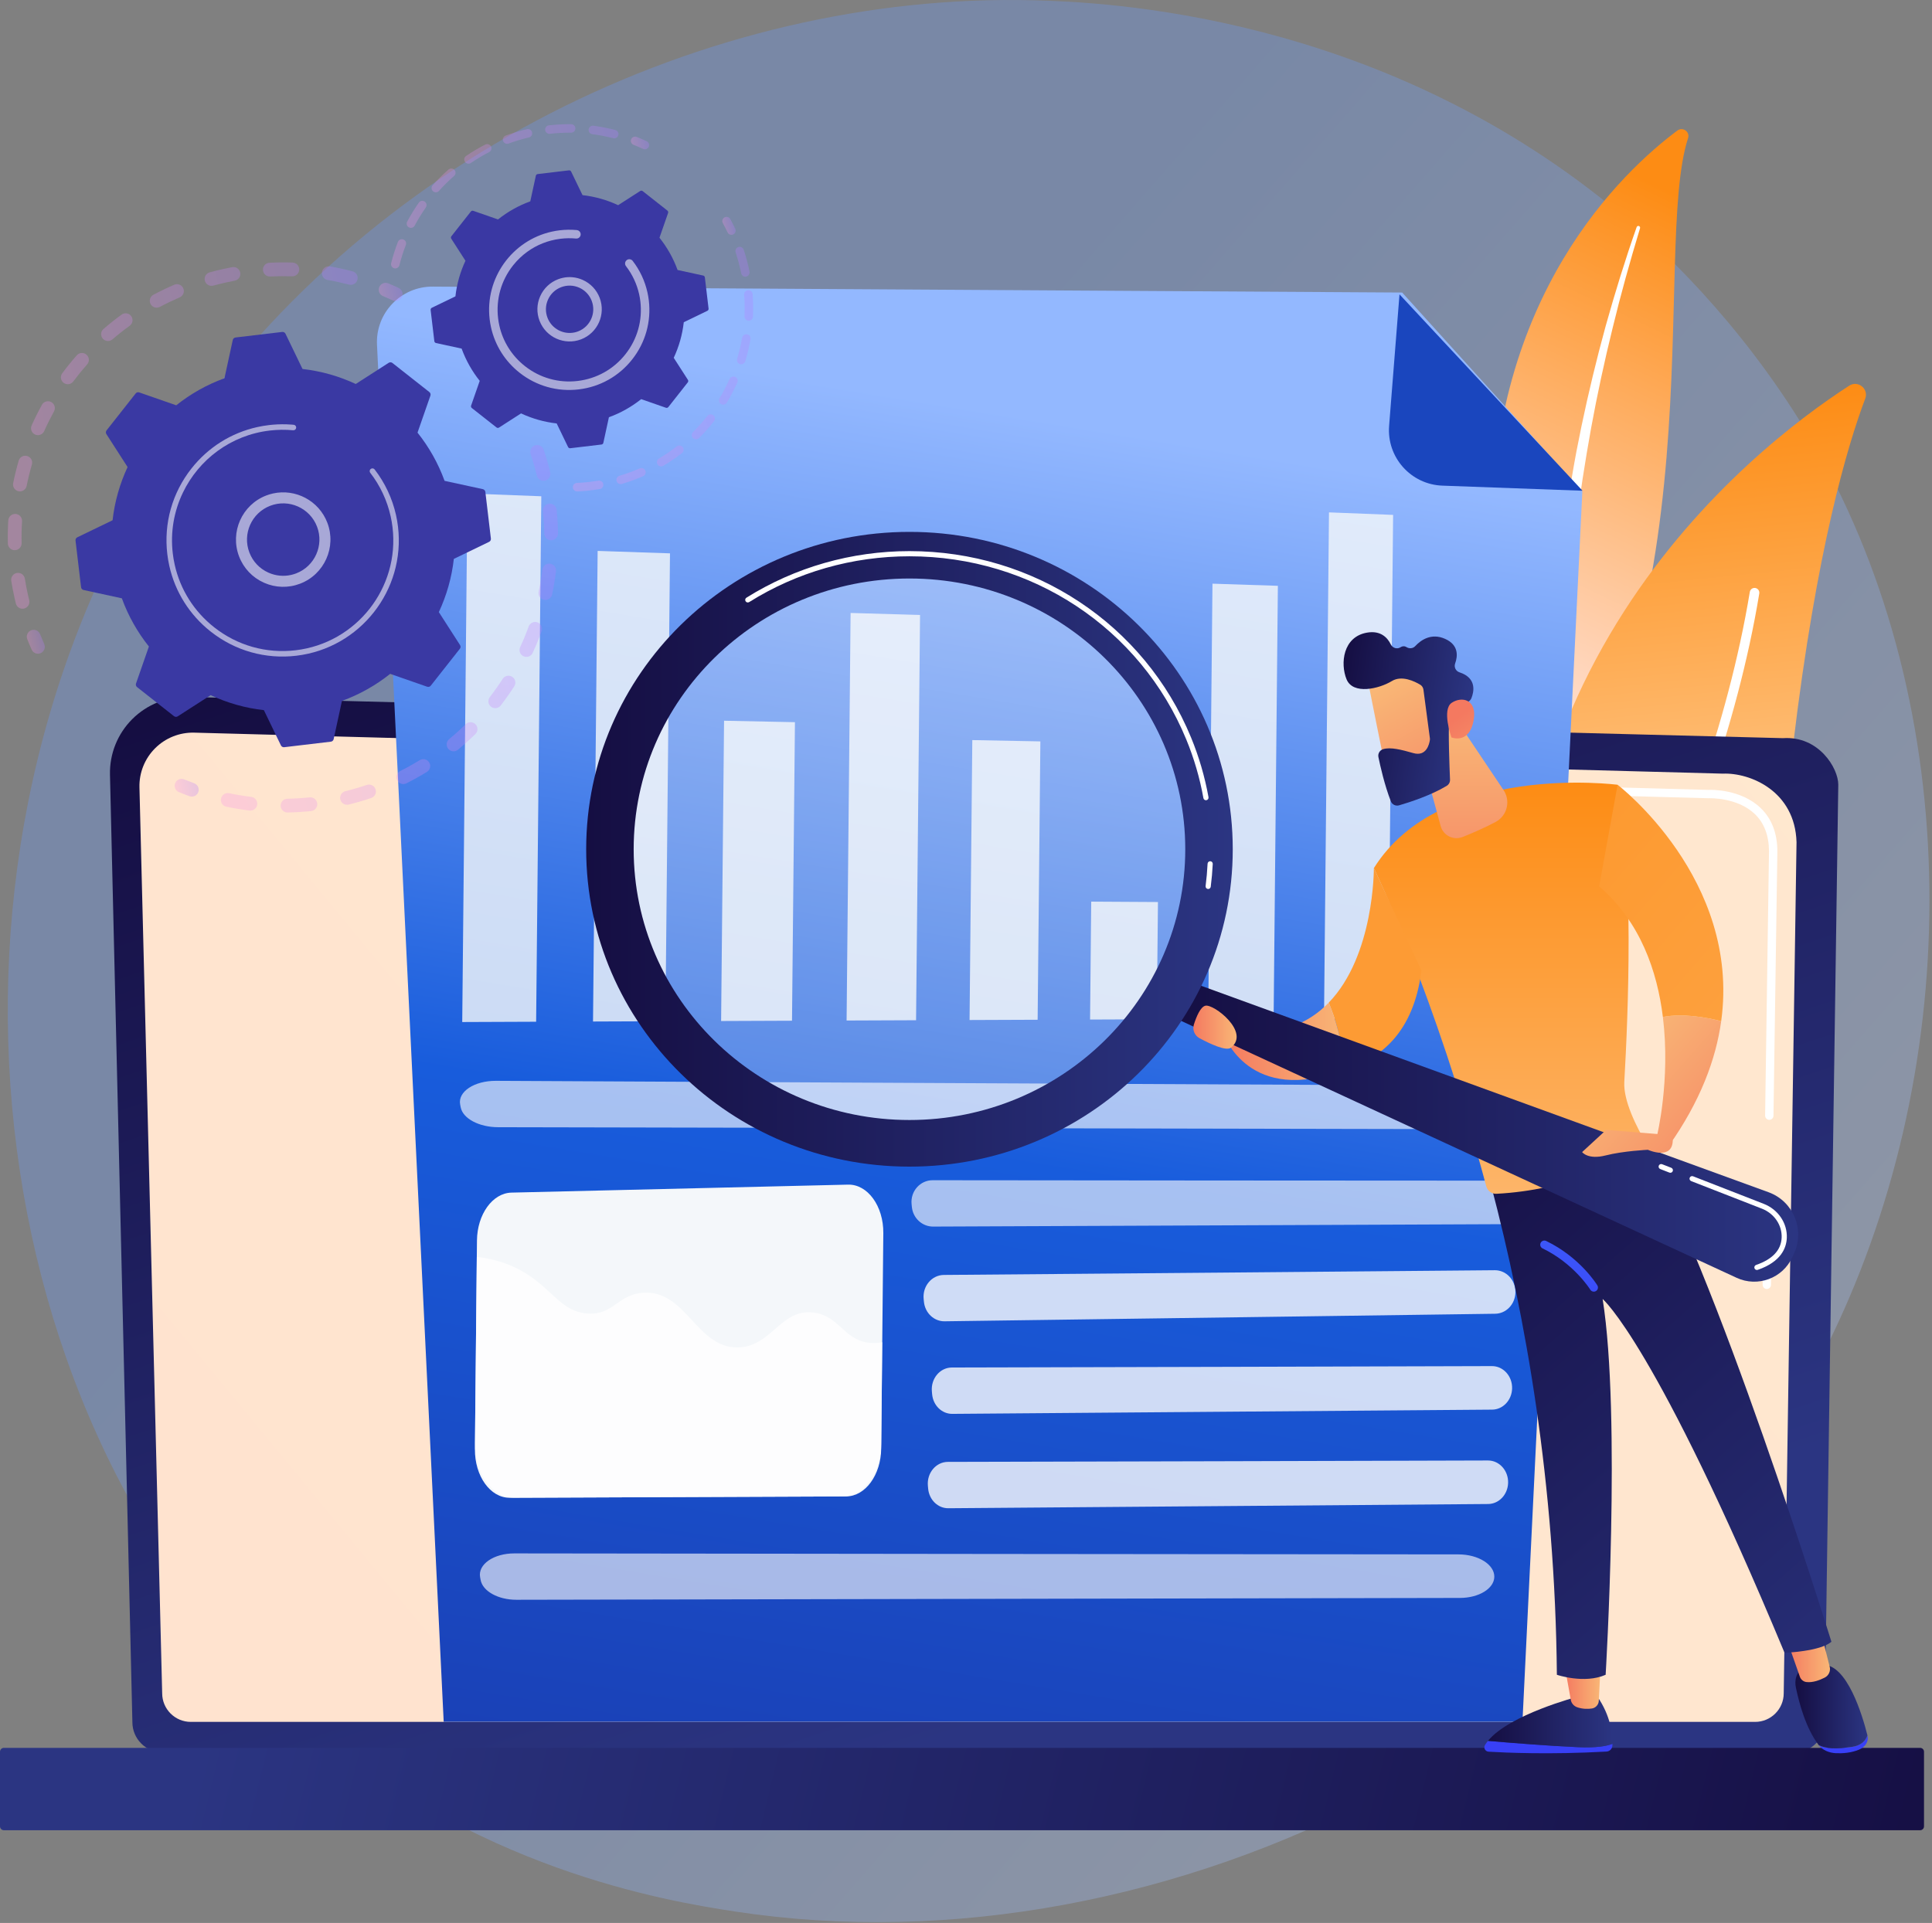 <svg width="678" height="675" viewBox="0 0 678 675" fill="none" xmlns="http://www.w3.org/2000/svg">
<rect x="0" y="0" width="678" height="675" fill="#808080" stroke="none"/>
<path opacity="0.3" d="M648.838 455.826C583.41 608.522 409.123 694.064 257.981 670.99C233.387 667.235 165.962 656.05 106.267 603.285C-8.651 501.708 -33.227 300.572 59.474 158.826C126.943 55.661 247.889 -2.82 362.812 0.105C387.566 0.735 482.435 4.618 565.809 72.758C578.054 82.767 605.064 106.55 629.406 144.279C686.566 232.877 691.479 356.311 648.838 455.826Z" fill="url(#paint0_linear_85_325)"/>
<path d="M592.396 48.475C593.117 46.25 590.523 44.422 588.649 45.82C569.612 60.017 522.787 103.689 523.478 189.388C524.344 296.911 497.853 333.098 467.671 353.577C467.671 353.577 506.698 346.77 534.922 310.203C604.218 220.424 579.58 88.031 592.396 48.475Z" fill="url(#paint1_linear_85_325)"/>
<path d="M575.541 80.112C572.048 91.674 568.784 103.298 565.949 115.026C563.054 126.736 560.515 138.529 558.347 150.384C556.225 162.246 554.326 174.146 552.935 186.109C551.49 198.066 550.56 210.071 549.669 222.128C548.711 234.172 547.815 246.311 545.673 258.396C543.546 270.457 539.946 282.458 534.259 293.445C532.839 296.183 531.363 298.906 529.741 301.515C528.167 304.154 526.476 306.725 524.739 309.265C521.24 314.327 517.399 319.167 513.216 323.699C504.825 332.743 495.065 340.503 484.565 346.815C483.46 347.48 482.026 347.123 481.362 346.017C480.709 344.932 481.042 343.53 482.1 342.85L482.108 342.846C484.618 341.238 487.106 339.604 489.514 337.864C490.732 337.013 491.909 336.11 493.103 335.229C494.262 334.305 495.458 333.425 496.587 332.465C501.168 328.705 505.479 324.628 509.468 320.251C517.479 311.548 524.231 301.602 529.681 291.115C532.348 285.84 534.622 280.377 536.467 274.757C538.309 269.136 539.721 263.365 540.805 257.509C542.974 245.79 543.961 233.782 545.006 221.745C546.066 209.707 547.214 197.617 548.858 185.593C549.664 179.579 550.577 173.581 551.598 167.602C552.091 164.61 552.642 161.628 553.187 158.645C553.761 155.667 554.352 152.693 554.966 149.725C557.447 137.855 560.288 126.067 563.497 114.385C566.763 102.718 570.337 91.142 574.351 79.723C574.466 79.397 574.824 79.225 575.15 79.34C575.466 79.451 575.637 79.793 575.541 80.112Z" fill="white"/>
<path d="M536.685 392.777C537.433 397.02 542.271 399.122 545.913 396.818C566.006 384.108 619.568 343.035 629.264 261.532C637.453 192.707 648.433 156.165 654.568 139.922C655.865 136.487 652.023 133.393 648.94 135.386C614.92 157.375 509.602 239.005 536.685 392.777Z" fill="url(#paint2_linear_85_325)"/>
<path d="M542.426 393.815C542.504 393.889 542.589 393.956 542.683 394.015C543.467 394.513 544.507 394.282 545.005 393.498C545.57 392.609 601.678 303.514 617.386 208.331C617.537 207.415 616.917 206.549 616 206.397C615.083 206.246 614.218 206.866 614.066 207.783C598.472 302.273 542.727 390.81 542.166 391.693C541.726 392.383 541.854 393.272 542.426 393.815Z" fill="white"/>
<path d="M46.46 604.553C46.46 610.372 51.226 615.134 57.051 615.134H629.756C635.58 615.134 640.346 610.372 640.346 604.553L645.112 275.436C645.112 269.617 638.256 258.256 625.691 259.11L65.981 244.627C58.672 244.438 51.606 247.251 46.43 252.41C41.255 257.569 38.423 264.622 38.595 271.923L46.46 604.553Z" fill="url(#paint3_linear_85_325)"/>
<path d="M56.916 594.403C56.916 599.913 61.425 604.422 66.935 604.422H615.944C621.455 604.422 625.963 599.913 625.963 594.403L630.46 295.627C629.931 277.647 614.168 271.185 604.613 271.567L68.181 257.175C63.047 257.037 58.083 259.016 54.446 262.643C50.809 266.27 48.809 271.235 48.938 276.37L56.916 594.403Z" fill="url(#paint4_linear_85_325)"/>
<path d="M620.031 452.463C620.024 452.463 620.016 452.463 620.009 452.463C619.198 452.451 618.55 451.785 618.563 450.973L618.918 426.742C618.93 425.939 619.585 425.296 620.385 425.296C620.393 425.296 620.4 425.296 620.407 425.296C621.218 425.308 621.866 425.974 621.854 426.786L621.498 451.016C621.487 451.82 620.831 452.463 620.031 452.463Z" fill="white"/>
<path d="M620.903 393.087C620.896 393.087 620.889 393.087 620.881 393.087C620.07 393.075 619.422 392.407 619.435 391.596L620.797 298.794C620.771 293.282 619.098 288.88 615.824 285.742C609.71 279.885 600.005 280.184 599.596 280.203L428.141 275.606C427.33 275.585 426.691 274.909 426.712 274.099C426.734 273.288 427.357 272.598 428.22 272.671L599.573 277.269C600.64 277.206 610.973 277.027 617.855 283.621C621.727 287.331 623.704 292.442 623.734 298.808L622.371 391.64C622.359 392.443 621.704 393.087 620.903 393.087Z" fill="white"/>
<path d="M1.362 642.455H673.833C674.583 642.455 675.196 641.842 675.196 641.092V614.9C675.196 614.15 674.583 613.537 673.833 613.537H1.362C0.613 613.537 0 614.15 0 614.9V641.092C0 641.842 0.613 642.455 1.362 642.455Z" fill="url(#paint5_linear_85_325)"/>
<path d="M492.064 102.688L151.87 100.606C140.69 100.537 131.748 109.876 132.302 121.043L155.706 604.377H534.279L555.298 172.544L492.064 102.688Z" fill="url(#paint6_linear_85_325)"/>
<path d="M506.21 170.473C495.128 170.083 486.609 160.532 487.482 149.478L491.129 103.325L555.365 172.26L506.21 170.473Z" fill="#1A46BE"/>
<g opacity="0.79">
<path opacity="0.78" d="M174.073 379.393C233.697 379.725 462.583 380.807 520.38 381.08C527.671 381.114 533.611 384.717 533.508 389.033C533.409 393.141 527.839 396.382 520.9 396.368L174.792 395.677C168.125 395.663 162.44 392.643 161.676 388.708L161.483 387.713C160.61 383.213 166.449 379.351 174.073 379.393Z" fill="white"/>
</g>
<g opacity="0.79">
<path opacity="0.78" d="M180.516 545.278C237.558 545.38 456.532 545.577 511.827 545.626C518.802 545.632 524.492 549.212 524.401 553.528C524.315 557.636 518.992 560.898 512.354 560.911L181.235 561.559C174.857 561.571 169.412 558.572 168.675 554.641L168.488 553.646C167.644 549.15 173.222 545.265 180.516 545.278Z" fill="white"/>
</g>
<g opacity="0.79">
<path opacity="0.78" d="M327.312 414.285C361.778 414.352 494.089 414.419 527.5 414.434C531.715 414.436 535.093 418.012 534.966 422.327C534.844 426.434 531.573 429.698 527.562 429.715L327.473 430.56C323.619 430.576 320.379 427.582 319.999 423.651L319.903 422.657C319.468 418.163 322.904 414.276 327.312 414.285Z" fill="white"/>
</g>
<path opacity="0.79" d="M331.242 447.533C364.524 447.29 492.288 446.163 524.551 445.877C528.621 445.842 531.904 449.386 531.808 453.702C531.716 457.81 528.577 461.104 524.704 461.157L331.497 463.806C327.776 463.857 324.629 460.892 324.238 456.965L324.139 455.972C323.692 451.482 326.987 447.564 331.242 447.533Z" fill="white"/>
<path opacity="0.79" d="M334.041 480.026C366.674 479.983 491.946 479.625 523.579 479.534C527.569 479.523 530.766 483.087 530.645 487.402C530.529 491.51 527.431 494.784 523.633 494.814L334.189 496.3C330.54 496.329 327.474 493.345 327.115 489.416L327.025 488.422C326.615 483.93 329.869 480.032 334.041 480.026Z" fill="white"/>
<path opacity="0.79" d="M332.64 513.154C365.272 513.111 490.544 512.753 522.177 512.662C526.167 512.651 529.365 516.215 529.243 520.53C529.127 524.637 526.029 527.912 522.231 527.942L332.788 529.428C329.139 529.457 326.072 526.473 325.713 522.544L325.623 521.55C325.213 517.058 328.467 513.16 332.64 513.154Z" fill="white"/>
<g opacity="0.81">
<path d="M504.495 357.399L526.577 357.311L527.363 277.37L505.284 277.023L504.495 357.399Z" fill="#F4F7FA"/>
<path d="M464.637 357.557L487.152 357.468L488.889 180.736L466.384 179.853L464.637 357.557Z" fill="#F4F7FA"/>
<path d="M423.992 357.718L446.953 357.627L448.447 205.634L425.495 204.881L423.992 357.718Z" fill="#F4F7FA"/>
<path d="M382.538 357.883L405.957 357.79L406.362 316.631L382.944 316.493L382.538 357.883Z" fill="#F4F7FA"/>
<path d="M340.248 358.051L364.14 357.956L365.1 260.245L341.213 259.786L340.248 358.051Z" fill="#F4F7FA"/>
<path d="M297.097 358.222L321.476 358.125L322.875 215.875L298.503 215.158L297.097 358.222Z" fill="#F4F7FA"/>
<path d="M253.06 358.397L277.942 358.298L278.972 253.5L254.096 252.992L253.06 358.397Z" fill="#F4F7FA"/>
<path d="M208.108 358.575L233.508 358.474L235.122 194.238L209.732 193.38L208.108 358.575Z" fill="#F4F7FA"/>
<path d="M162.212 358.757L188.146 358.654L189.959 174.198L164.036 173.212L162.212 358.757Z" fill="#F4F7FA"/>
</g>
<path d="M178.854 525.753L296.961 525.277C303.672 525.25 309.151 517.749 309.242 508.462L309.985 432.885C310.078 423.371 304.492 415.668 297.618 415.831L179.488 418.634C172.845 418.791 167.471 426.254 167.381 435.447L166.661 508.697C166.568 518.117 172.047 525.781 178.854 525.753Z" fill="#F4F7FA"/>
<g opacity="0.78">
<path d="M206.286 461.079C215.338 461.64 216.755 454.397 225.678 453.781C240.813 452.738 244.317 473.144 258.893 472.976C270.791 472.839 273.919 459.116 285.681 460.756C294.424 461.975 296.068 470.057 304.591 471.299C306.293 471.546 307.971 471.473 309.609 471.158L309.259 506.814C309.158 517.014 303.141 525.252 295.771 525.282L180.359 525.748C172.724 525.778 166.578 517.181 166.681 506.615L167.324 441.205C174.959 442.043 180.514 444.49 184.485 446.953C194.039 452.878 197.153 460.512 206.286 461.079Z" fill="white"/>
</g>
<path d="M522.173 611.086C529.874 611.752 543.239 612.833 553.775 613.297C560.109 613.575 563.755 612.955 565.855 612.114C565.852 612.351 565.845 612.575 565.835 612.783C565.786 613.891 564.885 614.778 563.765 614.841C543.856 615.952 528.023 615.225 522.386 614.882C521.22 614.811 520.526 613.545 521.122 612.551C521.42 612.054 521.781 611.567 522.173 611.086Z" fill="url(#paint7_linear_85_325)"/>
<path d="M553.775 613.296C543.239 612.833 529.874 611.752 522.173 611.086C529.744 601.797 553.775 595.536 553.775 595.536H560.562C565.23 602.265 565.906 608.672 565.855 612.114C563.755 612.955 560.109 613.575 553.775 613.296Z" fill="url(#paint8_linear_85_325)"/>
<path d="M561.705 584.456L561.07 597.025C561.001 598.386 559.982 599.529 558.619 599.724C557.263 599.918 555.447 599.943 553.521 599.302C552.336 598.907 551.456 597.909 551.238 596.691L549.043 584.456H561.705Z" fill="url(#paint9_linear_85_325)"/>
<path d="M649.86 613.202C653.199 612.736 654.71 611.001 655.344 609.147C655.348 609.164 655.352 609.18 655.356 609.197C655.847 611.153 654.708 613.181 652.431 614.145C649.679 615.311 646.67 615.509 644.334 615.413C641.827 615.31 639.527 614.272 638.262 612.612L638.243 612.587C640.759 613.832 644.29 613.979 649.86 613.202Z" fill="url(#paint10_linear_85_325)"/>
<path d="M634.115 584.376H639.712C648.237 584.201 653.591 602.183 655.344 609.147C654.71 611.002 653.199 612.736 649.86 613.202C644.29 613.979 640.759 613.833 638.243 612.588C633.637 606.527 631.353 597.65 630.256 592.469C629.007 586.576 634.115 584.376 634.115 584.376Z" fill="url(#paint11_linear_85_325)"/>
<path d="M638.992 572.71L642.1 585.072C642.481 586.587 641.756 588.155 640.355 588.874C638.616 589.766 636.168 590.704 633.918 590.433C632.86 590.305 631.981 589.56 631.632 588.563L627.069 575.558L638.992 572.71Z" fill="url(#paint12_linear_85_325)"/>
<path d="M642.7 576.283C638.833 579.713 626.255 580.166 626.255 580.166C580.949 471.427 562.416 455.979 562.416 455.979C568.958 497.022 563.471 587.886 563.471 587.886C555.994 591.186 546.356 587.886 546.356 587.886C545.749 520.693 535.421 462.095 523.22 415.896C553.841 415.208 570.125 404.73 575.443 400.524C600.967 441.676 642.7 576.283 642.7 576.283Z" fill="url(#paint13_linear_85_325)"/>
<path d="M567.666 275.474C573.461 304.384 571.384 356.129 570.02 379.731C569.636 386.364 574.267 395.561 578.011 401.835C578.598 402.819 578.235 404.079 577.216 404.603C570.949 407.824 549.719 417.806 525.113 419.048C523.473 419.13 522.008 418.013 521.583 416.426C503.331 348.277 482.132 304.729 482.132 304.729C505.537 267.353 567.666 275.474 567.666 275.474Z" fill="url(#paint14_linear_85_325)"/>
<path d="M559.324 453.405C559.582 453.405 559.842 453.335 560.078 453.192C560.762 452.774 560.979 451.883 560.563 451.2C560.319 450.799 554.458 441.327 542.599 435.605C541.878 435.259 541.011 435.558 540.661 436.281C540.314 437.002 540.616 437.87 541.338 438.218C552.394 443.553 558.028 452.618 558.084 452.709C558.358 453.157 558.836 453.405 559.324 453.405Z" fill="url(#paint15_linear_85_325)"/>
<path d="M604.021 358.446C602.159 371.914 596.659 386.604 585.655 402.209L581.472 398.798C581.472 398.798 586.301 379.207 583.556 356.974C590.343 355.65 598.36 357.014 604.021 358.446Z" fill="url(#paint16_linear_85_325)"/>
<path d="M561.192 311.145L567.666 275.474C567.666 275.474 610.92 308.536 604.021 358.446C598.36 357.014 590.343 355.649 583.556 356.974C581.578 340.957 575.672 323.57 561.192 311.145Z" fill="url(#paint17_linear_85_325)"/>
<path d="M482.132 304.728L498.828 340.686C496.128 362.394 484.466 371.78 471.892 375.38C471.108 365.487 468.606 357.493 466.285 351.965C482.351 335.377 482.132 304.728 482.132 304.728Z" fill="#FD9B34"/>
<path d="M466.285 351.965C468.607 357.494 471.108 365.487 471.893 375.381C438.345 388.397 429.469 363.154 429.469 363.154L435.669 362.06C449.671 363.535 459.451 359.021 466.285 351.965Z" fill="url(#paint18_linear_85_325)"/>
<path d="M497.514 260.336L505.575 289.967C506.48 293.296 510.08 295.083 513.284 293.803C516.74 292.421 521.126 290.535 524.901 288.496C528.931 286.321 530.192 281.137 527.641 277.333L510.883 252.346L497.514 260.336Z" fill="url(#paint19_linear_85_325)"/>
<path d="M414.094 343.326L620.633 418.498C629.295 421.65 633.436 431.514 629.62 439.905L628.993 441.283C625.616 448.707 616.842 451.964 609.439 448.539L408.893 355.765L414.094 343.326Z" fill="url(#paint20_linear_85_325)"/>
<path opacity="0.27" d="M319.16 398.226C375.47 398.226 421.118 353.401 421.118 298.108C421.118 242.814 375.47 197.99 319.16 197.99C262.851 197.99 217.203 242.814 217.203 298.108C217.203 353.401 262.851 398.226 319.16 398.226Z" fill="white"/>
<path d="M205.709 298.107C205.709 359.635 256.503 409.512 319.16 409.512C381.818 409.512 432.611 359.635 432.611 298.107C432.611 236.581 381.818 186.703 319.16 186.703C256.503 186.703 205.709 236.581 205.709 298.107ZM222.375 298.107C222.375 245.619 265.707 203.068 319.16 203.068C372.614 203.068 415.946 245.619 415.946 298.107C415.946 350.597 372.614 393.147 319.16 393.147C265.707 393.147 222.375 350.597 222.375 298.107Z" fill="url(#paint21_linear_85_325)"/>
<path d="M423.986 312.054C423.947 312.054 423.909 312.051 423.87 312.046C423.373 311.983 423.022 311.528 423.085 311.032C423.415 308.448 423.65 305.805 423.78 303.172C423.805 302.672 424.261 302.279 424.731 302.311C425.232 302.336 425.617 302.762 425.592 303.262C425.46 305.94 425.221 308.632 424.885 311.262C424.826 311.719 424.435 312.054 423.986 312.054ZM423.207 280.902C422.776 280.902 422.393 280.594 422.315 280.155C421.052 273.111 419.027 266.18 416.295 259.553C416.295 259.553 416.294 259.55 416.293 259.549C400.198 220.501 362.071 195.27 319.16 195.27C299.148 195.27 279.697 200.828 262.907 211.344C262.48 211.609 261.922 211.481 261.656 211.057C261.39 210.631 261.519 210.072 261.943 209.806C279.023 199.109 298.808 193.456 319.161 193.456C362.806 193.456 401.591 219.128 417.969 258.854C417.969 258.854 417.97 258.856 417.971 258.857C420.752 265.605 422.815 272.663 424.101 279.835C424.189 280.328 423.861 280.799 423.368 280.887C423.313 280.898 423.26 280.902 423.207 280.902Z" fill="white"/>
<path d="M479.88 237.824C479.807 238.333 486.603 271.638 486.603 271.638L505.537 267.353L503.785 234.83C503.785 234.83 481.11 229.306 479.88 237.824Z" fill="url(#paint22_linear_85_325)"/>
<path d="M499.527 242.077L501.79 259.126C501.819 259.344 501.818 259.56 501.787 259.779C501.596 261.115 500.602 265.664 496.01 264.363C491.842 263.183 488.022 262.168 485.382 262.975C484.198 263.337 483.482 264.538 483.731 265.752C484.349 268.778 485.868 275.57 488.089 281.27C488.539 282.427 489.806 283.034 490.998 282.687C494.589 281.64 502.1 279.22 507.687 275.858C508.444 275.402 508.895 274.579 508.858 273.696C508.676 269.392 508.173 256.309 508.597 252.642C508.994 249.2 513.219 247.138 515.054 246.398C515.656 246.156 516.128 245.682 516.368 245.079C517.218 242.949 518.39 238.021 512.179 236.001C510.879 235.578 510.194 234.177 510.655 232.89C511.576 230.329 511.963 226.42 507.158 224.267C502.274 222.078 498.627 224.682 496.657 226.798C495.861 227.653 494.583 227.783 493.595 227.159C493.032 226.804 492.308 226.687 491.432 227.233C490.253 227.968 488.69 227.467 488.081 226.217C486.912 223.817 484.528 221.245 479.747 222.064C471.262 223.517 470.301 232.919 472.54 238.428C474.778 243.938 483.887 241.839 488.457 239.062C491.931 236.95 496.438 239.163 498.399 240.346C499.02 240.72 499.431 241.358 499.527 242.077Z" fill="url(#paint23_linear_85_325)"/>
<path d="M509.359 258.858C509.359 258.858 505.871 249.09 509.455 246.698C513.038 244.306 518.346 245.548 517.177 252.624C515.724 261.425 509.359 258.858 509.359 258.858Z" fill="url(#paint24_linear_85_325)"/>
<path d="M583.197 398.205L563.672 396.613L555.216 404.408C555.216 404.408 557.216 407.174 563.471 405.584C569.725 403.995 578.292 403.605 578.292 403.605C578.292 403.605 586.926 407.497 587.032 400.214L583.197 398.205Z" fill="url(#paint25_linear_85_325)"/>
<path d="M431.957 367.772C430.268 369.092 424.483 366.337 420.943 364.433C419.218 363.505 418.382 361.488 418.974 359.62C419.826 356.934 421.245 353.466 422.995 353.029C425.897 352.303 438.915 362.336 431.957 367.772Z" fill="url(#paint26_linear_85_325)"/>
<path d="M616.558 445.795C616.182 445.795 615.831 445.56 615.701 445.184C615.537 444.71 615.788 444.194 616.261 444.031C622.028 442.037 625.048 438.821 625.236 434.472C625.427 430.059 622.634 425.955 618.285 424.26L593.486 414.591C593.019 414.409 592.788 413.882 592.97 413.416C593.151 412.949 593.678 412.719 594.144 412.9L618.943 422.57C624.016 424.548 627.272 429.362 627.047 434.551C626.894 438.103 625.001 442.929 616.854 445.745C616.757 445.779 616.656 445.795 616.558 445.795Z" fill="white"/>
<path d="M586.174 411.672C586.065 411.672 585.953 411.652 585.845 411.611L582.631 410.357C582.163 410.176 581.932 409.649 582.114 409.183C582.296 408.716 582.824 408.486 583.289 408.667L586.503 409.92C586.97 410.101 587.202 410.628 587.02 411.094C586.88 411.453 586.537 411.672 586.174 411.672Z" fill="white"/>
<g opacity="0.3">
<path d="M187.986 156.268C189.179 156.002 190.404 156.675 190.801 157.859C191.669 160.448 192.437 163.113 193.085 165.78C193.4 167.077 192.604 168.384 191.307 168.699C191.291 168.703 191.276 168.706 191.261 168.71C189.979 168.995 188.698 168.203 188.387 166.921C187.772 164.387 187.042 161.856 186.218 159.397C185.793 158.131 186.475 156.76 187.741 156.336C187.822 156.308 187.904 156.286 187.986 156.268ZM192.412 176.856C192.504 176.835 192.599 176.82 192.696 176.81C194.024 176.675 195.21 177.642 195.346 178.97C195.623 181.698 195.786 184.465 195.831 187.193C195.853 188.528 194.794 189.624 193.454 189.651C192.119 189.672 191.02 188.607 190.998 187.273C190.955 184.68 190.799 182.051 190.536 179.459C190.41 178.227 191.233 177.118 192.412 176.856ZM192.195 197.906C192.458 197.847 192.735 197.832 193.017 197.866C194.342 198.031 195.283 199.237 195.119 200.562C194.784 203.278 194.326 206.013 193.758 208.692C193.48 209.998 192.197 210.83 190.891 210.555C189.586 210.278 188.751 208.994 189.028 207.689C189.568 205.145 190.003 202.549 190.322 199.969C190.45 198.927 191.225 198.122 192.195 197.906ZM187.275 218.383C187.709 218.286 188.175 218.308 188.624 218.471C189.879 218.927 190.526 220.314 190.07 221.569C189.135 224.142 188.077 226.706 186.926 229.189C186.364 230.399 184.928 230.926 183.716 230.366C182.505 229.805 181.979 228.368 182.54 227.156C183.633 224.798 184.638 222.363 185.526 219.917C185.819 219.111 186.496 218.556 187.275 218.383ZM177.913 237.248C178.521 237.113 179.182 237.212 179.747 237.576C180.87 238.299 181.193 239.795 180.47 240.917C178.991 243.213 177.392 245.478 175.718 247.649C174.904 248.706 173.386 248.903 172.328 248.087C171.271 247.272 171.075 245.755 171.89 244.697C173.481 242.634 175.001 240.481 176.407 238.299C176.765 237.742 177.314 237.382 177.913 237.248ZM164.611 253.572C165.399 253.396 166.258 253.619 166.865 254.239C167.799 255.192 167.784 256.722 166.831 257.657C164.877 259.572 162.817 261.428 160.707 263.171C159.677 264.021 158.154 263.876 157.304 262.847C156.454 261.818 156.599 260.294 157.628 259.444C159.633 257.787 161.59 256.025 163.447 254.205C163.781 253.877 164.186 253.667 164.611 253.572ZM79.407 278.446C79.734 278.373 80.08 278.368 80.428 278.441C82.97 278.976 85.569 279.407 88.153 279.721C89.478 279.883 90.421 281.088 90.26 282.412C90.099 283.737 88.894 284.681 87.568 284.52C84.847 284.188 82.109 283.735 79.433 283.172C78.127 282.897 77.29 281.615 77.566 280.309C77.767 279.351 78.51 278.646 79.407 278.446ZM148.033 266.533C149.012 266.315 150.063 266.725 150.618 267.627C151.317 268.765 150.962 270.253 149.825 270.953C147.494 272.386 145.072 273.735 142.627 274.963C141.432 275.556 139.981 275.081 139.382 273.887C138.783 272.695 139.265 271.242 140.458 270.642C142.78 269.477 145.079 268.196 147.293 266.835C147.528 266.69 147.778 266.59 148.033 266.533ZM100.37 280.43C100.525 280.395 100.687 280.375 100.853 280.372C103.451 280.324 106.081 280.163 108.671 279.895C109.999 279.758 111.187 280.723 111.325 282.05C111.462 283.378 110.499 284.572 109.17 284.704C106.445 284.986 103.677 285.155 100.943 285.206C99.608 285.231 98.506 284.168 98.481 282.834C98.459 281.665 99.271 280.675 100.37 280.43ZM128.976 275.467C130.166 275.202 131.39 275.872 131.789 277.054C132.216 278.319 131.536 279.69 130.271 280.118C127.682 280.991 125.019 281.765 122.358 282.416C122.342 282.421 122.325 282.424 122.308 282.428C121.028 282.713 119.749 281.923 119.436 280.644C119.118 279.347 119.911 278.038 121.209 277.721C123.736 277.102 126.265 276.367 128.726 275.536C128.809 275.509 128.892 275.485 128.976 275.467Z" fill="url(#paint27_linear_85_325)"/>
<path d="M63.181 273.463C63.646 273.36 64.146 273.392 64.62 273.586C65.773 274.058 66.956 274.514 68.134 274.942C69.389 275.397 70.038 276.783 69.583 278.038C69.128 279.293 67.741 279.943 66.486 279.486C65.246 279.037 64.003 278.557 62.789 278.06C61.554 277.555 60.962 276.143 61.467 274.908C61.779 274.146 62.435 273.629 63.181 273.463Z" fill="url(#paint28_linear_85_325)"/>
</g>
<g opacity="0.3">
<path d="M11.295 221.131C12.433 220.878 13.62 221.48 14.064 222.599C14.524 223.757 15.016 224.926 15.526 226.07C16.07 227.29 15.522 228.719 14.303 229.262C13.078 229.808 11.654 229.257 11.111 228.039C10.574 226.833 10.055 225.603 9.571 224.384C9.079 223.143 9.685 221.738 10.926 221.245C11.047 221.196 11.171 221.159 11.295 221.131Z" fill="url(#paint29_linear_85_325)"/>
<path d="M78.204 94.448C79.289 94.207 80.383 93.982 81.485 93.776C82.797 93.53 84.061 94.394 84.307 95.706C84.553 97.018 83.684 98.287 82.377 98.528C79.835 99.005 77.317 99.584 74.866 100.258C73.577 100.61 72.249 99.855 71.895 98.568C71.541 97.28 72.298 95.95 73.585 95.596C75.101 95.179 76.655 94.793 78.204 94.448ZM94.159 92.285C94.291 92.255 94.428 92.237 94.567 92.23C97.261 92.095 99.99 92.073 102.679 92.165C104.013 92.21 105.058 93.329 105.013 94.662C104.967 95.997 103.846 97.045 102.514 96.996C99.96 96.909 97.368 96.93 94.808 97.057C93.475 97.124 92.34 96.097 92.274 94.764C92.214 93.57 93.031 92.536 94.159 92.285ZM61.583 99.809C62.696 99.562 63.862 100.131 64.327 101.216C64.854 102.443 64.285 103.864 63.059 104.391C60.712 105.397 58.376 106.518 56.116 107.724C54.937 108.35 53.474 107.906 52.846 106.729C52.217 105.55 52.663 104.086 53.841 103.458C56.221 102.189 58.681 101.008 61.153 99.948C61.294 99.887 61.438 99.842 61.583 99.809ZM114.849 93.537C115.148 93.471 115.465 93.461 115.786 93.516C118.441 93.976 121.108 94.556 123.713 95.238C125.004 95.576 125.777 96.897 125.439 98.188C125.101 99.48 123.781 100.253 122.488 99.914C120.015 99.266 117.482 98.716 114.961 98.279C113.645 98.052 112.764 96.8 112.992 95.485C113.164 94.491 113.921 93.744 114.849 93.537ZM43.572 110.031C44.484 109.828 45.472 110.167 46.056 110.973C46.839 112.054 46.598 113.565 45.517 114.349C43.45 115.846 41.418 117.453 39.477 119.126C38.466 119.997 36.939 119.884 36.068 118.872C35.197 117.861 35.31 116.335 36.321 115.464C38.364 113.703 40.504 112.011 42.68 110.434C42.956 110.234 43.26 110.101 43.572 110.031ZM28.24 123.958C28.969 123.796 29.764 123.973 30.367 124.505C31.367 125.389 31.462 126.917 30.579 127.917C28.884 129.836 27.251 131.849 25.724 133.9C24.928 134.972 23.414 135.194 22.342 134.396C21.271 133.598 21.049 132.084 21.846 131.013C23.453 128.855 25.172 126.737 26.955 124.717C27.306 124.32 27.758 124.066 28.24 123.958ZM16.308 140.897C16.863 140.773 17.463 140.844 18 141.14C19.169 141.784 19.594 143.254 18.949 144.423C17.712 146.667 16.555 148.987 15.513 151.321C14.968 152.539 13.54 153.086 12.32 152.541C11.101 151.996 10.555 150.567 11.1 149.347C12.197 146.893 13.414 144.45 14.716 142.089C15.065 141.457 15.655 141.042 16.308 140.897ZM8.355 160.033C8.74 159.947 9.15 159.954 9.555 160.072C10.836 160.445 11.572 161.787 11.199 163.068C10.483 165.527 9.863 168.044 9.358 170.55C9.095 171.858 7.818 172.705 6.512 172.442C5.203 172.179 4.356 170.904 4.62 169.595C5.152 166.956 5.804 164.305 6.558 161.717C6.814 160.839 7.523 160.218 8.355 160.033ZM4.796 180.456C5.012 180.407 5.238 180.389 5.471 180.403C6.803 180.485 7.817 181.631 7.735 182.963C7.579 185.513 7.529 188.103 7.589 190.663C7.62 191.998 6.559 193.104 5.228 193.135C3.893 193.166 2.786 192.109 2.756 190.774C2.693 188.079 2.745 185.352 2.91 182.668C2.977 181.568 3.771 180.684 4.796 180.456ZM5.81 201.147C5.858 201.136 5.907 201.127 5.957 201.119C7.275 200.909 8.514 201.807 8.724 203.125C9.021 204.986 9.379 206.859 9.788 208.695C9.936 209.36 10.092 210.022 10.253 210.679C10.571 211.976 9.779 213.286 8.482 213.603C7.176 213.951 5.877 213.129 5.559 211.833C5.388 211.141 5.225 210.446 5.07 209.746C4.639 207.815 4.263 205.844 3.951 203.887C3.748 202.618 4.572 201.423 5.81 201.147Z" fill="url(#paint30_linear_85_325)"/>
<path d="M134.807 99.339C135.276 99.234 135.78 99.268 136.257 99.466C137.466 99.967 138.687 100.504 139.886 101.061C141.097 101.623 141.623 103.061 141.061 104.271C140.498 105.482 139.062 106.009 137.85 105.446C136.711 104.917 135.551 104.407 134.404 103.931C133.172 103.42 132.587 102.005 133.098 100.772C133.412 100.016 134.065 99.504 134.807 99.339Z" fill="url(#paint31_linear_85_325)"/>
</g>
<path d="M137.719 127.414C137.34 127.116 136.814 127.091 136.409 127.351L124.844 134.789C119.027 132.071 112.734 130.26 106.167 129.523L100.187 117.151C99.977 116.717 99.515 116.464 99.036 116.521L82.658 118.466C82.18 118.523 81.79 118.877 81.687 119.348L78.771 132.776C72.56 135.031 66.866 138.265 61.847 142.27L48.862 137.748C48.407 137.589 47.901 137.737 47.603 138.116L37.398 151.072C37.099 151.451 37.074 151.977 37.335 152.382L44.773 163.946C42.054 169.764 40.244 176.057 39.506 182.624L27.135 188.604C26.701 188.814 26.448 189.276 26.505 189.754L28.45 206.132C28.506 206.611 28.861 207.001 29.332 207.103L42.76 210.019C45.015 216.231 48.249 221.925 52.254 226.943L47.732 239.929C47.574 240.384 47.721 240.889 48.1 241.188L61.056 251.393C61.434 251.692 61.961 251.717 62.366 251.456L73.931 244.018C79.748 246.737 86.041 248.547 92.608 249.284L98.588 261.656C98.797 262.09 99.26 262.343 99.738 262.286L116.116 260.341C116.595 260.285 116.985 259.931 117.087 259.459L120.003 246.031C126.214 243.776 131.908 240.542 136.927 236.537L149.912 241.059C150.367 241.218 150.873 241.07 151.171 240.691L161.377 227.735C161.675 227.357 161.7 226.831 161.439 226.425L154.002 214.861C156.72 209.043 158.53 202.75 159.268 196.183L171.64 190.203C172.074 189.993 172.327 189.532 172.27 189.053L170.325 172.675C170.268 172.196 169.914 171.806 169.443 171.704L156.015 168.788C153.759 162.577 150.526 156.883 146.52 151.864L151.043 138.879C151.201 138.423 151.053 137.918 150.675 137.62L137.719 127.414Z" fill="url(#paint32_linear_85_325)"/>
<path opacity="0.56" d="M95.793 173.218C103.681 171.461 111.898 175.711 114.87 183.478C118.137 192.017 113.849 201.62 105.312 204.887C101.176 206.471 96.671 206.347 92.628 204.542C88.585 202.737 85.486 199.465 83.904 195.329C80.636 186.791 84.925 177.188 93.462 173.92C94.232 173.626 95.011 173.393 95.793 173.218ZM102.125 201.819C102.734 201.683 103.337 201.502 103.93 201.275C110.476 198.771 113.763 191.406 111.259 184.861C108.754 178.315 101.391 175.024 94.844 177.532C88.298 180.037 85.011 187.401 87.516 193.946C88.729 197.118 91.105 199.626 94.205 201.011C96.725 202.135 99.479 202.408 102.125 201.819Z" fill="white"/>
<path opacity="0.56" d="M90.256 149.92C91.611 149.618 92.989 149.383 94.386 149.217C94.825 149.164 95.266 149.12 95.708 149.081C97.883 148.894 100.071 148.879 102.236 149.039C102.265 149.041 102.295 149.043 102.324 149.045C102.408 149.051 102.492 149.058 102.576 149.065C102.738 149.078 102.901 149.093 103.064 149.108C103.492 149.149 103.828 149.462 103.917 149.86C103.939 149.956 103.946 150.058 103.936 150.162C103.886 150.694 103.413 151.082 102.883 151.033C100.147 150.775 97.365 150.81 94.615 151.137C80.951 152.758 69.774 161.33 64.2 172.891C61.099 179.321 59.732 186.676 60.635 194.275C60.792 195.608 61.017 196.923 61.305 198.215C63.243 206.911 68.072 214.612 75.166 220.199C83.314 226.617 93.473 229.478 103.772 228.255C125.043 225.727 140.278 206.378 137.753 185.117C137.597 183.806 137.375 182.508 137.09 181.228C135.854 175.681 133.417 170.466 129.937 165.966C129.847 165.85 129.788 165.72 129.758 165.585C129.679 165.231 129.804 164.847 130.11 164.61C130.534 164.285 131.14 164.36 131.467 164.784C135.12 169.508 137.679 174.983 138.977 180.806C139.277 182.15 139.509 183.513 139.673 184.888C142.324 207.21 126.315 227.525 104.001 230.176C93.188 231.46 82.523 228.456 73.97 221.718C66.523 215.853 61.453 207.768 59.418 198.639C59.116 197.283 58.88 195.902 58.714 194.504C57.43 183.691 60.433 173.025 67.171 164.472C73.038 157.024 81.125 151.954 90.256 149.92Z" fill="white"/>
<g opacity="0.3">
<path d="M254.651 76.159C255.281 76.019 255.954 76.3 256.282 76.895C256.894 78.004 257.482 79.148 258.028 80.293C258.383 81.037 258.067 81.927 257.323 82.283C256.578 82.641 255.687 82.321 255.333 81.577C254.813 80.486 254.253 79.397 253.668 78.338C253.269 77.617 253.531 76.709 254.253 76.309C254.381 76.239 254.515 76.189 254.651 76.159Z" fill="url(#paint33_linear_85_325)"/>
<path d="M259.258 86.679C259.996 86.514 260.754 86.933 260.997 87.666C261.686 89.737 262.275 91.867 262.75 93.996C262.849 94.444 262.944 94.894 263.036 95.348C263.197 96.157 262.624 96.922 261.866 97.106C261.057 97.269 260.271 96.745 260.108 95.937C260.021 95.504 259.93 95.073 259.835 94.644C259.383 92.614 258.821 90.582 258.165 88.607C257.905 87.824 258.328 86.98 259.11 86.719C259.16 86.704 259.209 86.69 259.258 86.679ZM262.307 101.877C262.376 101.862 262.448 101.851 262.519 101.845C263.342 101.783 264.059 102.398 264.122 103.221C264.325 105.858 264.364 108.532 264.241 111.166C264.203 111.99 263.499 112.625 262.68 112.588C261.856 112.549 261.22 111.851 261.258 111.027C261.376 108.514 261.337 105.964 261.145 103.448C261.088 102.699 261.594 102.036 262.307 101.877ZM261.58 117.361C261.764 117.32 261.96 117.314 262.158 117.347C262.971 117.488 263.515 118.261 263.375 119.074C262.924 121.676 262.306 124.28 261.536 126.81C261.296 127.6 260.464 128.043 259.672 127.803C258.884 127.563 258.439 126.729 258.679 125.94C259.413 123.527 260.003 121.046 260.432 118.564C260.539 117.95 261.007 117.489 261.58 117.361ZM257.067 132.193C257.369 132.126 257.694 132.152 257.998 132.286C258.751 132.622 259.09 133.505 258.754 134.258C257.678 136.676 256.442 139.047 255.079 141.307C254.653 142.012 253.735 142.238 253.03 141.814C252.324 141.389 252.096 140.472 252.522 139.764C253.821 137.611 255 135.348 256.027 133.044C256.227 132.594 256.621 132.293 257.067 132.193ZM249.07 145.473C249.491 145.379 249.95 145.468 250.317 145.755C250.965 146.263 251.079 147.201 250.571 147.851C248.94 149.93 247.166 151.93 245.297 153.792C244.713 154.376 243.767 154.373 243.185 153.789C242.603 153.204 242.605 152.258 243.189 151.678C244.972 149.9 246.665 147.994 248.22 146.008C248.442 145.726 248.745 145.545 249.07 145.473ZM238.093 156.408C238.639 156.286 239.232 156.478 239.598 156.949C240.103 157.6 239.985 158.537 239.335 159.044C237.248 160.665 235.039 162.171 232.772 163.518C232.06 163.938 231.147 163.706 230.725 162.997C230.304 162.289 230.537 161.372 231.246 160.952C233.408 159.666 235.513 158.231 237.503 156.686C237.683 156.545 237.885 156.454 238.093 156.408ZM224.78 164.325C225.462 164.173 226.18 164.519 226.47 165.183C226.801 165.939 226.456 166.819 225.701 167.15C223.288 168.206 220.777 169.124 218.237 169.879C217.441 170.101 216.614 169.662 216.38 168.872C216.145 168.082 216.596 167.251 217.386 167.016C219.809 166.296 222.204 165.421 224.505 164.414C224.595 164.375 224.687 164.345 224.78 164.325ZM202.196 169.549C202.28 169.53 202.368 169.518 202.458 169.514C204.632 169.42 206.84 169.205 209.019 168.874C209.35 168.826 209.674 168.775 209.996 168.719C210.81 168.583 211.58 169.13 211.717 169.943C211.856 170.758 211.307 171.552 210.494 171.665C210.149 171.722 209.806 171.777 209.459 171.828C207.182 172.172 204.868 172.398 202.587 172.497C201.763 172.532 201.067 171.894 201.031 171.07C200.999 170.337 201.503 169.703 202.196 169.549Z" fill="url(#paint34_linear_85_325)"/>
</g>
<g opacity="0.3">
<path d="M184.949 45.331C185.745 45.154 186.538 45.65 186.726 46.446C186.916 47.247 186.419 48.052 185.617 48.242C183.201 48.812 180.8 49.535 178.48 50.391C177.708 50.668 176.847 50.282 176.562 49.507C176.277 48.733 176.673 47.875 177.446 47.589C179.88 46.694 182.397 45.934 184.929 45.336C184.936 45.334 184.943 45.333 184.949 45.331ZM192.474 44.024C192.527 44.012 192.58 44.004 192.634 43.998C195.217 43.706 197.844 43.569 200.441 43.59C201.266 43.597 201.929 44.269 201.922 45.094C201.916 45.92 201.237 46.58 200.418 46.576C197.939 46.556 195.433 46.687 192.968 46.964C192.149 47.057 191.41 46.467 191.318 45.648C191.232 44.882 191.74 44.188 192.474 44.024ZM170.648 50.608C171.294 50.464 171.981 50.765 172.299 51.381C172.676 52.113 172.389 53.013 171.656 53.392C169.449 54.531 167.293 55.813 165.248 57.206C164.563 57.667 163.638 57.493 163.174 56.81C162.71 56.129 162.887 55.2 163.569 54.736C165.713 53.277 167.973 51.932 170.287 50.739C170.404 50.678 170.525 50.635 170.648 50.608ZM207.726 44.155C207.892 44.118 208.067 44.109 208.245 44.132C210.824 44.47 213.408 44.972 215.924 45.623C216.723 45.829 217.202 46.643 216.996 47.442C216.789 48.238 215.975 48.718 215.177 48.513C212.778 47.893 210.315 47.416 207.856 47.093C207.039 46.985 206.463 46.235 206.571 45.418C206.655 44.779 207.132 44.287 207.726 44.155ZM158.047 59.184C158.563 59.069 159.125 59.233 159.496 59.658C160.04 60.279 159.977 61.222 159.357 61.765C157.492 63.396 155.709 65.159 154.055 67.006C153.505 67.621 152.56 67.672 151.946 67.121C151.332 66.571 151.28 65.626 151.831 65.013C153.565 63.077 155.435 61.228 157.389 59.517C157.585 59.347 157.812 59.237 158.047 59.184ZM147.872 70.534C148.267 70.446 148.695 70.517 149.052 70.767C149.728 71.239 149.893 72.17 149.421 72.846C147.999 74.882 146.687 77.022 145.524 79.204C145.136 79.933 144.231 80.208 143.504 79.82C142.776 79.432 142.501 78.529 142.889 77.802C144.108 75.512 145.482 73.269 146.973 71.135C147.195 70.817 147.52 70.612 147.872 70.534ZM140.707 83.995C140.984 83.933 141.282 83.949 141.568 84.06C142.337 84.356 142.72 85.221 142.423 85.991C141.529 88.307 140.769 90.698 140.166 93.098C139.965 93.896 139.154 94.383 138.354 94.181C137.555 93.98 137.069 93.17 137.271 92.369C137.904 89.853 138.7 87.344 139.637 84.915C139.824 84.431 140.236 84.1 140.707 83.995Z" fill="url(#paint35_linear_85_325)"/>
<path d="M222.559 47.992C222.84 47.93 223.142 47.948 223.43 48.061C224.619 48.53 225.799 49.036 226.938 49.565C227.686 49.913 228.011 50.801 227.664 51.549C227.315 52.294 226.429 52.62 225.681 52.274C224.594 51.77 223.468 51.287 222.334 50.839C221.567 50.536 221.191 49.669 221.493 48.902C221.682 48.424 222.091 48.097 222.559 47.992Z" fill="url(#paint36_linear_85_325)"/>
</g>
<path d="M225.54 67.087C225.287 66.888 224.935 66.871 224.663 67.045L216.925 72.022C213.032 70.204 208.821 68.992 204.427 68.498L200.425 60.22C200.285 59.929 199.976 59.76 199.656 59.798L188.696 61.1C188.376 61.138 188.115 61.375 188.047 61.69L186.095 70.675C181.939 72.184 178.129 74.348 174.77 77.028L166.081 74.002C165.777 73.896 165.439 73.995 165.239 74.248L158.41 82.918C158.21 83.171 158.193 83.524 158.368 83.795L163.345 91.533C161.526 95.426 160.315 99.637 159.821 104.031L151.542 108.033C151.252 108.173 151.082 108.482 151.121 108.803L152.422 119.762C152.46 120.083 152.697 120.343 153.012 120.412L161.998 122.363C163.507 126.519 165.671 130.329 168.351 133.688L165.325 142.377C165.219 142.681 165.318 143.02 165.571 143.219L174.241 150.048C174.494 150.248 174.846 150.265 175.117 150.09L182.856 145.113C186.748 146.932 190.959 148.143 195.354 148.637L199.356 156.916C199.496 157.206 199.805 157.376 200.125 157.338L211.085 156.036C211.405 155.998 211.666 155.761 211.734 155.446L213.686 146.46C217.842 144.951 221.652 142.787 225.011 140.107L233.699 143.133C234.004 143.24 234.343 143.141 234.542 142.887L241.371 134.218C241.571 133.964 241.588 133.612 241.413 133.341L236.436 125.603C238.255 121.71 239.467 117.499 239.96 113.104L248.239 109.103C248.529 108.963 248.699 108.653 248.661 108.333L247.359 97.374C247.321 97.054 247.084 96.793 246.769 96.724L237.783 94.773C236.274 90.616 234.11 86.806 231.43 83.448L234.456 74.759C234.562 74.454 234.464 74.116 234.21 73.916L225.54 67.087Z" fill="#3A38A3"/>
<path opacity="0.56" d="M197.458 97.539C199.809 97.015 202.256 97.257 204.495 98.257C207.249 99.486 209.36 101.715 210.437 104.533C212.663 110.347 209.743 116.888 203.927 119.115C198.1 121.333 191.569 118.419 189.344 112.604C188.265 109.786 188.349 106.718 189.579 103.964C190.808 101.21 193.037 99.099 195.855 98.021C196.382 97.82 196.918 97.659 197.458 97.539ZM201.692 116.678C202.084 116.591 202.474 116.474 202.86 116.327C207.137 114.689 209.285 109.877 207.648 105.599C206.855 103.528 205.303 101.887 203.278 100.983C201.251 100.079 198.995 100.019 196.921 100.81C194.849 101.603 193.209 103.156 192.305 105.181C191.4 107.208 191.339 109.465 192.132 111.538C193.621 115.428 197.74 117.558 201.692 116.678Z" fill="white"/>
<path opacity="0.56" d="M193.625 81.317C194.548 81.112 195.487 80.951 196.445 80.837C198.346 80.611 200.272 80.577 202.174 80.739C202.26 80.747 202.345 80.755 202.43 80.763C203.091 80.825 203.61 81.308 203.748 81.923C203.781 82.072 203.791 82.23 203.777 82.39C203.699 83.211 202.97 83.809 202.15 83.735C200.375 83.567 198.575 83.59 196.798 83.802L196.798 83.802C196.7 83.814 196.602 83.827 196.505 83.839C192.305 84.379 188.399 85.945 185.056 88.362C183.241 89.675 181.593 91.24 180.155 93.031C180.144 93.046 180.132 93.061 180.12 93.075C180.085 93.12 180.049 93.164 180.014 93.209C175.86 98.484 174.007 105.061 174.799 111.728C174.901 112.592 175.047 113.442 175.233 114.279C176.488 119.908 179.614 124.893 184.207 128.512C189.482 132.666 196.058 134.517 202.725 133.725C209.388 132.931 215.352 129.592 219.508 124.318C223.663 119.044 225.515 112.467 224.723 105.799C224.623 104.951 224.479 104.11 224.295 103.282C223.494 99.691 221.917 96.315 219.664 93.402C219.525 93.223 219.434 93.022 219.388 92.814C219.266 92.268 219.459 91.674 219.932 91.308C220.585 90.806 221.521 90.923 222.027 91.577C224.547 94.836 226.312 98.613 227.208 102.63C227.415 103.558 227.576 104.497 227.689 105.446C228.575 112.907 226.502 120.265 221.853 126.167C217.205 132.067 210.542 135.81 203.078 136.691C195.618 137.577 188.26 135.506 182.359 130.856C177.221 126.81 173.724 121.232 172.32 114.934C172.112 113.999 171.949 113.046 171.834 112.081C170.119 97.638 179.724 84.413 193.625 81.317Z" fill="white"/>
<defs>
<linearGradient id="paint0_linear_85_325" x1="733.406" y1="685.616" x2="229.06" y2="244.313" gradientUnits="userSpaceOnUse">
<stop stop-color="#CBDDFF"/>
<stop offset="1" stop-color="#699DFF"/>
</linearGradient>
<linearGradient id="paint1_linear_85_325" x1="513.5" y1="237" x2="593" y2="70.5" gradientUnits="userSpaceOnUse">
<stop stop-color="#FFDECF"/>
<stop offset="1" stop-color="#FD8C14"/>
</linearGradient>
<linearGradient id="paint2_linear_85_325" x1="608.138" y1="391.132" x2="582.742" y2="141.689" gradientUnits="userSpaceOnUse">
<stop stop-color="#FFEACF"/>
<stop offset="1" stop-color="#FD8C14"/>
</linearGradient>
<linearGradient id="paint3_linear_85_325" x1="395.714" y1="589.833" x2="260.453" y2="184.051" gradientUnits="userSpaceOnUse">
<stop stop-color="#2B3582"/>
<stop offset="1" stop-color="#150E42"/>
</linearGradient>
<linearGradient id="paint4_linear_85_325" x1="851.5" y1="30" x2="-411.975" y2="1070.97" gradientUnits="userSpaceOnUse">
<stop stop-color="#FFEACF"/>
<stop offset="1" stop-color="#FFDECF"/>
</linearGradient>
<linearGradient id="paint5_linear_85_325" x1="80.88" y1="565.551" x2="683.436" y2="712.119" gradientUnits="userSpaceOnUse">
<stop stop-color="#2B3582"/>
<stop offset="1" stop-color="#150E42"/>
</linearGradient>
<linearGradient id="paint6_linear_85_325" x1="366.116" y1="147.264" x2="243.5" y2="890.5" gradientUnits="userSpaceOnUse">
<stop stop-color="#93B8FF"/>
<stop offset="0.344" stop-color="#185CDC"/>
<stop offset="1" stop-color="#1D218B"/>
</linearGradient>
<linearGradient id="paint7_linear_85_325" x1="632.923" y1="1371.52" x2="625.15" y2="1305.66" gradientUnits="userSpaceOnUse">
<stop stop-color="#53D8FF"/>
<stop offset="0.206" stop-color="#4DB9FD"/>
<stop offset="1" stop-color="#3840F7"/>
</linearGradient>
<linearGradient id="paint8_linear_85_325" x1="565.858" y1="604.45" x2="522.173" y2="604.45" gradientUnits="userSpaceOnUse">
<stop stop-color="#2B3582"/>
<stop offset="1" stop-color="#150E42"/>
</linearGradient>
<linearGradient id="paint9_linear_85_325" x1="561.705" y1="592.151" x2="549.043" y2="592.151" gradientUnits="userSpaceOnUse">
<stop stop-color="#F9B776"/>
<stop offset="1" stop-color="#F47960"/>
</linearGradient>
<linearGradient id="paint10_linear_85_325" x1="735.155" y1="1359.45" x2="727.382" y2="1293.59" gradientUnits="userSpaceOnUse">
<stop stop-color="#53D8FF"/>
<stop offset="0.206" stop-color="#4DB9FD"/>
<stop offset="1" stop-color="#3840F7"/>
</linearGradient>
<linearGradient id="paint11_linear_85_325" x1="655.343" y1="599.027" x2="630.059" y2="599.027" gradientUnits="userSpaceOnUse">
<stop stop-color="#2B3582"/>
<stop offset="1" stop-color="#150E42"/>
</linearGradient>
<linearGradient id="paint12_linear_85_325" x1="642.201" y1="581.595" x2="627.069" y2="581.595" gradientUnits="userSpaceOnUse">
<stop stop-color="#F9B776"/>
<stop offset="1" stop-color="#F47960"/>
</linearGradient>
<linearGradient id="paint13_linear_85_325" x1="677.253" y1="625.847" x2="478.468" y2="400.944" gradientUnits="userSpaceOnUse">
<stop stop-color="#2B3582"/>
<stop offset="1" stop-color="#150E42"/>
</linearGradient>
<linearGradient id="paint14_linear_85_325" x1="530.212" y1="274.729" x2="530.212" y2="419.052" gradientUnits="userSpaceOnUse">
<stop stop-color="#FD8C14"/>
<stop offset="1" stop-color="#FDB569"/>
</linearGradient>
<linearGradient id="paint15_linear_85_325" x1="585.283" y1="284.235" x2="546.009" y2="465.878" gradientUnits="userSpaceOnUse">
<stop stop-color="#53D8FF"/>
<stop offset="1" stop-color="#3840F7"/>
</linearGradient>
<linearGradient id="paint16_linear_85_325" x1="572.874" y1="361.025" x2="626.742" y2="408.726" gradientUnits="userSpaceOnUse">
<stop stop-color="#F9B776"/>
<stop offset="1" stop-color="#F47960"/>
</linearGradient>
<linearGradient id="paint17_linear_85_325" x1="480.823" y1="233.737" x2="826.157" y2="534.091" gradientUnits="userSpaceOnUse">
<stop stop-color="#FD9322"/>
<stop offset="1" stop-color="#FDB569"/>
</linearGradient>
<linearGradient id="paint18_linear_85_325" x1="471.892" y1="365.537" x2="429.469" y2="365.537" gradientUnits="userSpaceOnUse">
<stop stop-color="#F9B776"/>
<stop offset="1" stop-color="#F47960"/>
</linearGradient>
<linearGradient id="paint19_linear_85_325" x1="513.129" y1="252.167" x2="513.592" y2="331.389" gradientUnits="userSpaceOnUse">
<stop stop-color="#F9B776"/>
<stop offset="1" stop-color="#F47960"/>
</linearGradient>
<linearGradient id="paint20_linear_85_325" x1="631.044" y1="396.614" x2="408.893" y2="396.614" gradientUnits="userSpaceOnUse">
<stop stop-color="#2B3582"/>
<stop offset="1" stop-color="#150E42"/>
</linearGradient>
<linearGradient id="paint21_linear_85_325" x1="432.611" y1="298.108" x2="205.709" y2="298.108" gradientUnits="userSpaceOnUse">
<stop stop-color="#2B3582"/>
<stop offset="1" stop-color="#150E42"/>
</linearGradient>
<linearGradient id="paint22_linear_85_325" x1="487.422" y1="239.14" x2="518.65" y2="295.767" gradientUnits="userSpaceOnUse">
<stop stop-color="#F9B776"/>
<stop offset="1" stop-color="#F47960"/>
</linearGradient>
<linearGradient id="paint23_linear_85_325" x1="515.121" y1="255.71" x2="469.018" y2="249.058" gradientUnits="userSpaceOnUse">
<stop stop-color="#2B3582"/>
<stop offset="1" stop-color="#150E42"/>
</linearGradient>
<linearGradient id="paint24_linear_85_325" x1="538.115" y1="287.73" x2="511.741" y2="251.503" gradientUnits="userSpaceOnUse">
<stop stop-color="#F9B776"/>
<stop offset="1" stop-color="#F47960"/>
</linearGradient>
<linearGradient id="paint25_linear_85_325" x1="551.601" y1="385.047" x2="605.469" y2="432.748" gradientUnits="userSpaceOnUse">
<stop stop-color="#F9B776"/>
<stop offset="1" stop-color="#F47960"/>
</linearGradient>
<linearGradient id="paint26_linear_85_325" x1="433.977" y1="360.554" x2="418.785" y2="360.554" gradientUnits="userSpaceOnUse">
<stop stop-color="#F9B776"/>
<stop offset="1" stop-color="#F47960"/>
</linearGradient>
<linearGradient id="paint27_linear_85_325" x1="202.659" y1="208.766" x2="68.085" y2="238.739" gradientUnits="userSpaceOnUse">
<stop stop-color="#B37CFF"/>
<stop offset="1" stop-color="#F895E7"/>
</linearGradient>
<linearGradient id="paint28_linear_85_325" x1="69.438" y1="275.644" x2="61.578" y2="277.394" gradientUnits="userSpaceOnUse">
<stop stop-color="#B37CFF"/>
<stop offset="1" stop-color="#F895E7"/>
</linearGradient>
<linearGradient id="paint29_linear_85_325" x1="15.265" y1="224.673" x2="9.871" y2="225.874" gradientUnits="userSpaceOnUse">
<stop stop-color="#B37CFF"/>
<stop offset="1" stop-color="#F895E7"/>
</linearGradient>
<linearGradient id="paint30_linear_85_325" x1="133.67" y1="133.909" x2="-4.945" y2="164.782" gradientUnits="userSpaceOnUse">
<stop stop-color="#B37CFF"/>
<stop offset="1" stop-color="#F895E7"/>
</linearGradient>
<linearGradient id="paint31_linear_85_325" x1="140.979" y1="101.612" x2="133.22" y2="103.341" gradientUnits="userSpaceOnUse">
<stop stop-color="#B37CFF"/>
<stop offset="1" stop-color="#F895E7"/>
</linearGradient>
<linearGradient id="paint32_linear_85_325" x1="1419.47" y1="1217.98" x2="1791.24" y2="1507.65" gradientUnits="userSpaceOnUse">
<stop stop-color="#3A39A3"/>
<stop offset="1" stop-color="#EF497A"/>
</linearGradient>
<linearGradient id="paint33_linear_85_325" x1="257.746" y1="78.849" x2="253.91" y2="79.704" gradientUnits="userSpaceOnUse">
<stop stop-color="#B37CFF"/>
<stop offset="1" stop-color="#F895E7"/>
</linearGradient>
<linearGradient id="paint34_linear_85_325" x1="268.897" y1="121.597" x2="193.718" y2="138.341" gradientUnits="userSpaceOnUse">
<stop stop-color="#B37CFF"/>
<stop offset="1" stop-color="#F895E7"/>
</linearGradient>
<linearGradient id="paint35_linear_85_325" x1="219.292" y1="57" x2="133.486" y2="76.111" gradientUnits="userSpaceOnUse">
<stop stop-color="#B37CFF"/>
<stop offset="1" stop-color="#F895E7"/>
</linearGradient>
<linearGradient id="paint36_linear_85_325" x1="227.53" y1="49.531" x2="221.661" y2="50.838" gradientUnits="userSpaceOnUse">
<stop stop-color="#B37CFF"/>
<stop offset="1" stop-color="#F895E7"/>
</linearGradient>
</defs>
</svg>

